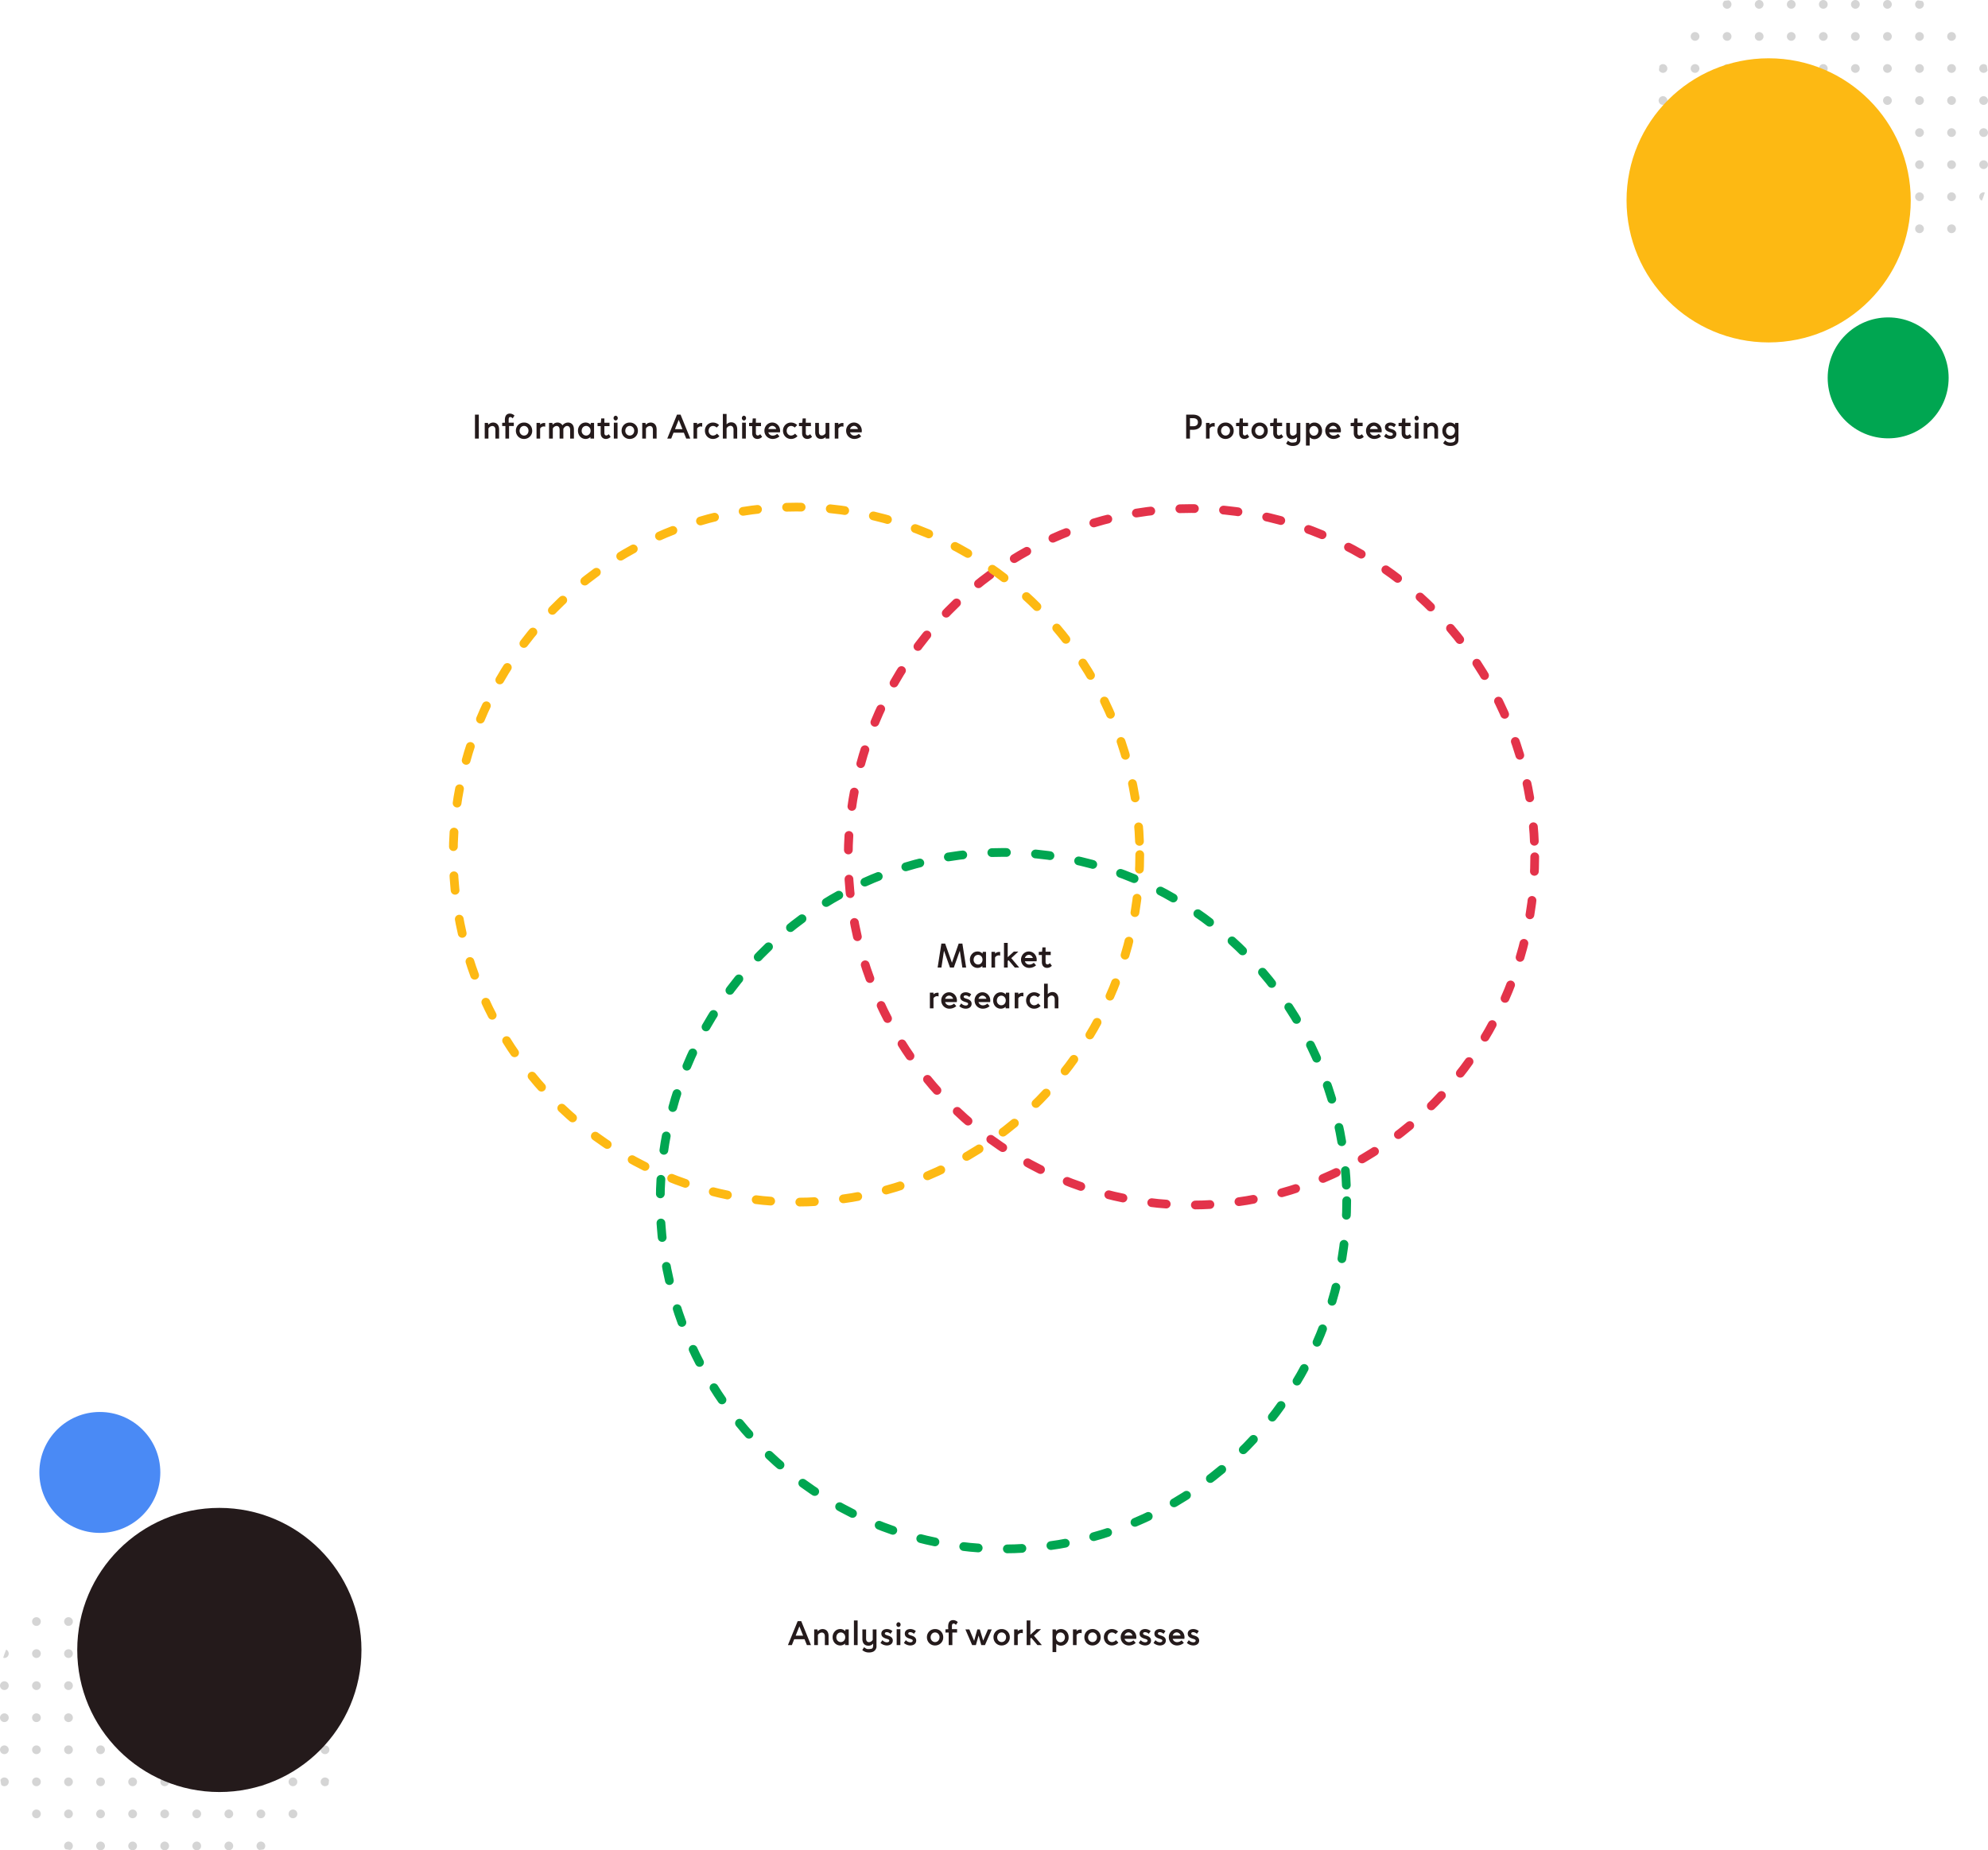 <svg xmlns="http://www.w3.org/2000/svg" xmlns:xlink="http://www.w3.org/1999/xlink" width="1364" height="1269.827" viewBox="0 0 1364 1269.827">
  <defs>
    <clipPath id="clip-path">
      <rect id="Rectangle_11" data-name="Rectangle 11" width="226" height="170" rx="53" transform="translate(1170 5137)" fill="#fff"/>
    </clipPath>
    <clipPath id="clip-path-2">
      <rect id="Rectangle_11-2" data-name="Rectangle 11" width="226" height="170" rx="53" fill="#fff"/>
    </clipPath>
  </defs>
  <g id="Group_7362" data-name="Group 7362" transform="translate(-327.094 -7937)">
    <g id="Group_7359" data-name="Group 7359" transform="translate(33.094 -652.5)">
      <g id="Group_7247" data-name="Group 7247" transform="translate(7564 24780.5)">
        <g id="Ellipse_773" data-name="Ellipse 773" transform="translate(-6691 -15845)" fill="none" stroke="#e3334a" stroke-linecap="round" stroke-width="6" stroke-dasharray="10 20">
          <ellipse cx="238.5" cy="242" rx="238.5" ry="242" stroke="none"/>
          <ellipse cx="238.5" cy="242" rx="235.5" ry="239" fill="none"/>
        </g>
        <g id="Ellipse_778" data-name="Ellipse 778" transform="translate(-6820 -15609)" fill="none" stroke="#00a651" stroke-linecap="round" stroke-width="6" stroke-dasharray="10 20">
          <ellipse cx="238.5" cy="242" rx="238.5" ry="242" stroke="none"/>
          <ellipse cx="238.5" cy="242" rx="235.5" ry="239" fill="none"/>
        </g>
        <g id="Ellipse_779" data-name="Ellipse 779" transform="translate(-6962 -15846)" fill="none" stroke="#fdb913" stroke-linecap="round" stroke-width="6" stroke-dasharray="10 20">
          <ellipse cx="238.5" cy="241.5" rx="238.5" ry="241.5" stroke="none"/>
          <ellipse cx="238.5" cy="241.5" rx="235.5" ry="238.5" fill="none"/>
        </g>
      </g>
      <path id="Path_6800" data-name="Path 6800" d="M-21.708,0h2.592l-2.568-16.44h-2.544L-28.86-3.312-33.516-16.44h-2.592L-38.676,0h2.592l1.776-11.568L-30.2,0h2.64l4.1-11.52Zm10.776-8.688a2.821,2.821,0,0,1,1.56.432,3.282,3.282,0,0,1,1.488,2.88A3.413,3.413,0,0,1-8.292-3.7a2.918,2.918,0,0,1-2.64,1.608,2.855,2.855,0,0,1-1.536-.432A3.209,3.209,0,0,1-13.98-5.376a3.646,3.646,0,0,1,.408-1.7A2.918,2.918,0,0,1-10.932-8.688ZM-7.98,0h2.5V-10.776H-7.692l-.216,1.2a4.478,4.478,0,0,0-3.36-1.44,5.123,5.123,0,0,0-2.688.72,5.661,5.661,0,0,0-2.568,4.92,5.917,5.917,0,0,0,.7,2.856A5.039,5.039,0,0,0-11.268.24,4.586,4.586,0,0,0-7.98-1.1ZM3.276-8.352a2.588,2.588,0,0,1,.936.216l.024-2.472a.64.64,0,0,0-.312-.12H3.852L3.66-10.7A3.98,3.98,0,0,0,.732-9.576v-1.2H-1.74V0H.732V-6.912A3,3,0,0,1,3.276-8.352ZM14.268,0h3.024L11.844-6.456l4.872-4.488-3.072-.024L9.4-7.1V-16.92H6.852V0H9.4V-4.536l.624-.5Zm6.96-6.552a2.883,2.883,0,0,1,2.688-2.184,2.915,2.915,0,0,1,2.736,2.184ZM29.2-4.3a8.139,8.139,0,0,0,.1-1.08,5.8,5.8,0,0,0-.72-2.856,5.251,5.251,0,0,0-4.656-2.784,5.069,5.069,0,0,0-2.712.744,5.651,5.651,0,0,0-2.664,4.9,5.6,5.6,0,0,0,.744,2.832A5.593,5.593,0,0,0,24.156.24a6.962,6.962,0,0,0,4.7-1.776L27.3-3.264A4.523,4.523,0,0,1,24.132-2.04,3.09,3.09,0,0,1,21.2-4.3Zm3.768-6.576-2.256.12v2.184h2.136v4.776c0,2.5,1.392,4.032,3.624,4.032a4.4,4.4,0,0,0,3.216-1.464l-1.32-1.824a2.525,2.525,0,0,1-1.656.912c-.792,0-1.32-.6-1.32-1.68V-8.568h3.528v-2.3H35.388v-2.976h-2.16Zm-71.94,30.52a2.588,2.588,0,0,1,.936.216l.024-2.472a.64.64,0,0,0-.312-.12H-38.4l-.192.024a3.98,3.98,0,0,0-2.928,1.128v-1.2h-2.472V28h2.472V21.088A3,3,0,0,1-38.976,19.648Zm5.472,1.8a2.883,2.883,0,0,1,2.688-2.184,2.915,2.915,0,0,1,2.736,2.184Zm7.968,2.256a8.139,8.139,0,0,0,.1-1.08,5.8,5.8,0,0,0-.72-2.856,5.251,5.251,0,0,0-4.656-2.784,5.069,5.069,0,0,0-2.712.744,5.651,5.651,0,0,0-2.664,4.9,5.6,5.6,0,0,0,.744,2.832,5.593,5.593,0,0,0,4.872,2.784,6.962,6.962,0,0,0,4.7-1.776l-1.56-1.728A4.523,4.523,0,0,1-30.6,25.96,3.09,3.09,0,0,1-33.528,23.7Zm1.728,2.784A6.556,6.556,0,0,0-19.44,28.24c2.424,0,4.08-1.32,4.08-3.36,0-1.7-1.08-2.76-3.264-3.408a6.64,6.64,0,0,1-1.776-.7.806.806,0,0,1-.408-.7c0-.576.48-.96,1.368-.96a3.84,3.84,0,0,1,2.5,1.128l1.32-1.848a5.815,5.815,0,0,0-3.792-1.416c-2.208,0-3.792,1.224-3.792,3.12,0,1.8,1.032,2.784,3.5,3.528a7.2,7.2,0,0,1,1.608.624.841.841,0,0,1,.336.672c0,.672-.624,1.152-1.68,1.152a4.227,4.227,0,0,1-3.024-1.464Zm13.176-5.04a2.883,2.883,0,0,1,2.688-2.184,2.915,2.915,0,0,1,2.736,2.184ZM-2.664,23.7a8.139,8.139,0,0,0,.1-1.08,5.8,5.8,0,0,0-.72-2.856,5.251,5.251,0,0,0-4.656-2.784,5.069,5.069,0,0,0-2.712.744,5.651,5.651,0,0,0-2.664,4.9,5.6,5.6,0,0,0,.744,2.832A5.593,5.593,0,0,0-7.7,28.24,6.962,6.962,0,0,0-3,26.464l-1.56-1.728A4.523,4.523,0,0,1-7.728,25.96,3.09,3.09,0,0,1-10.656,23.7Zm7.68-4.392a2.821,2.821,0,0,1,1.56.432,3.282,3.282,0,0,1,1.488,2.88,3.413,3.413,0,0,1-.408,1.68,2.918,2.918,0,0,1-2.64,1.608A2.855,2.855,0,0,1,3.48,25.48a3.209,3.209,0,0,1-1.512-2.856,3.646,3.646,0,0,1,.408-1.7A2.918,2.918,0,0,1,5.016,19.312ZM7.968,28h2.5V17.224H8.256l-.216,1.2a4.478,4.478,0,0,0-3.36-1.44,5.123,5.123,0,0,0-2.688.72,5.661,5.661,0,0,0-2.568,4.92,5.917,5.917,0,0,0,.7,2.856,5.039,5.039,0,0,0,4.56,2.76A4.586,4.586,0,0,0,7.968,26.9Zm11.256-8.352a2.588,2.588,0,0,1,.936.216l.024-2.472a.64.64,0,0,0-.312-.12H19.8l-.192.024a3.98,3.98,0,0,0-2.928,1.128v-1.2H14.208V28H16.68V21.088A3,3,0,0,1,19.224,19.648Zm3.552,5.832A5.356,5.356,0,0,0,27.6,28.24,5.894,5.894,0,0,0,31.968,26.3l-1.656-1.7a3.788,3.788,0,0,1-2.712,1.32,2.855,2.855,0,0,1-1.536-.432,3.241,3.241,0,0,1-1.488-2.856,3.646,3.646,0,0,1,.408-1.7A2.883,2.883,0,0,1,27.6,19.312a3.66,3.66,0,0,1,2.5,1.128l1.656-1.728A6.042,6.042,0,0,0,27.6,16.984a5.461,5.461,0,0,0-2.832.72,5.516,5.516,0,0,0-2.736,4.92A5.7,5.7,0,0,0,22.776,25.48ZM41.664,28h2.52V21.64c0-2.976-1.56-4.824-4.152-4.824a4.285,4.285,0,0,0-3.144,1.44V11.08H34.344V28h2.544V20.992A3.205,3.205,0,0,1,39.5,19.216c1.344,0,2.16.96,2.16,2.664Z" transform="translate(976 9253.5)" fill="#241a1b"/>
      <path id="Path_6801" data-name="Path 6801" d="M-133.524-12.888l2.568,6.408h-5.136ZM-128.364,0h2.784l-6.672-16.44H-134.7L-141.4,0h2.712l1.608-4.056H-130Zm12.312,0h2.544V-6.288c0-2.952-1.56-4.728-4.176-4.728a4.466,4.466,0,0,0-3.24,1.536l-.24-1.3h-2.208V0h2.544V-6.912a3.229,3.229,0,0,1,2.64-1.728c1.344,0,2.136.96,2.136,2.616Zm10.92-8.688a2.821,2.821,0,0,1,1.56.432,3.282,3.282,0,0,1,1.488,2.88,3.413,3.413,0,0,1-.408,1.68,2.918,2.918,0,0,1-2.64,1.608,2.855,2.855,0,0,1-1.536-.432,3.209,3.209,0,0,1-1.512-2.856,3.646,3.646,0,0,1,.408-1.7A2.918,2.918,0,0,1-105.132-8.688ZM-102.18,0h2.5V-10.776h-2.208l-.216,1.2a4.478,4.478,0,0,0-3.36-1.44,5.123,5.123,0,0,0-2.688.72,5.661,5.661,0,0,0-2.568,4.92,5.917,5.917,0,0,0,.7,2.856,5.039,5.039,0,0,0,4.56,2.76A4.586,4.586,0,0,0-102.18-1.1Zm6.072,0h2.544V-16.92h-2.544Zm10.536,5.04a6.261,6.261,0,0,0,2.928-.672,4.267,4.267,0,0,0,2.016-3V-10.776H-83.2v7.1a3.068,3.068,0,0,1-2.52,1.656c-1.32,0-2.04-.864-2.04-2.472v-6.288H-90.3v6.552c0,2.88,1.488,4.608,4.056,4.608a3.83,3.83,0,0,0,3.312-1.44c.024.216.024.528.024.912-.024,1.848-.408,2.472-1.176,2.64a11.2,11.2,0,0,1-2.088.24c-.984.048-1.608-.24-2.952-1.3l-1.248,1.968A6.627,6.627,0,0,0-85.572,5.04Zm7.68-6.552A6.556,6.556,0,0,0-73.524.24c2.424,0,4.08-1.32,4.08-3.36,0-1.7-1.08-2.76-3.264-3.408a6.64,6.64,0,0,1-1.776-.7.806.806,0,0,1-.408-.7c0-.576.48-.96,1.368-.96a3.84,3.84,0,0,1,2.5,1.128l1.32-1.848A5.815,5.815,0,0,0-73.5-11.016c-2.208,0-3.792,1.224-3.792,3.12,0,1.8,1.032,2.784,3.5,3.528a7.2,7.2,0,0,1,1.608.624.841.841,0,0,1,.336.672c0,.672-.624,1.152-1.68,1.152a4.227,4.227,0,0,1-3.024-1.464ZM-66.78,0h2.544V-10.92H-66.78Zm-.168-14.064a1.554,1.554,0,0,0,1.416,1.632,1.556,1.556,0,0,0,1.44-1.632,1.556,1.556,0,0,0-1.44-1.632A1.554,1.554,0,0,0-66.948-14.064Zm5.136,12.552A6.556,6.556,0,0,0-57.444.24c2.424,0,4.08-1.32,4.08-3.36,0-1.7-1.08-2.76-3.264-3.408a6.64,6.64,0,0,1-1.776-.7.806.806,0,0,1-.408-.7c0-.576.48-.96,1.368-.96a3.84,3.84,0,0,1,2.5,1.128l1.32-1.848a5.815,5.815,0,0,0-3.792-1.416c-2.208,0-3.792,1.224-3.792,3.12,0,1.8,1.032,2.784,3.5,3.528a7.2,7.2,0,0,1,1.608.624.841.841,0,0,1,.336.672c0,.672-.624,1.152-1.68,1.152a4.227,4.227,0,0,1-3.024-1.464Zm21.384-7.176a2.821,2.821,0,0,1,1.56.432,3.254,3.254,0,0,1,1.488,2.88,3.549,3.549,0,0,1-.408,1.68,2.918,2.918,0,0,1-2.64,1.608,2.855,2.855,0,0,1-1.536-.432,3.209,3.209,0,0,1-1.512-2.856,3.331,3.331,0,0,1,.432-1.7A2.883,2.883,0,0,1-40.428-8.688Zm0,8.928A5.7,5.7,0,0,0-37.572-.5a5.439,5.439,0,0,0,2.736-4.872,5.856,5.856,0,0,0-.72-2.9,5.439,5.439,0,0,0-4.872-2.736,5.674,5.674,0,0,0-2.856.72,5.516,5.516,0,0,0-2.736,4.92,5.7,5.7,0,0,0,.744,2.856A5.421,5.421,0,0,0-40.428.24Zm8.976-12.912a15.572,15.572,0,0,0,.1,1.728l-1.944.12V-8.64h2.208V0h2.52V-8.64h3.24v-2.3H-28.86V-12.96c0-1.32.336-1.824,1.2-1.824.48,0,.72.144,1.56.888l1.248-1.9a4.681,4.681,0,0,0-3.1-1.368C-30.276-17.16-31.452-15.672-31.452-12.672ZM-6.2,0l4.656-10.776H-4.14L-7.428-3.1l-2.328-7.68h-1.68L-13.62-2.952l-3.312-7.824H-19.62L-14.988,0h2.544l1.872-6.528L-8.724,0ZM5.244-8.688a2.821,2.821,0,0,1,1.56.432,3.254,3.254,0,0,1,1.488,2.88A3.549,3.549,0,0,1,7.884-3.7a2.918,2.918,0,0,1-2.64,1.608A2.855,2.855,0,0,1,3.708-2.52,3.209,3.209,0,0,1,2.2-5.376a3.331,3.331,0,0,1,.432-1.7A2.883,2.883,0,0,1,5.244-8.688Zm0,8.928A5.7,5.7,0,0,0,8.1-.5a5.439,5.439,0,0,0,2.736-4.872,5.856,5.856,0,0,0-.72-2.9,5.439,5.439,0,0,0-4.872-2.736,5.674,5.674,0,0,0-2.856.72A5.516,5.516,0,0,0-.348-5.376,5.7,5.7,0,0,0,.4-2.52,5.421,5.421,0,0,0,5.244.24ZM18.828-8.352a2.588,2.588,0,0,1,.936.216l.024-2.472a.64.64,0,0,0-.312-.12H19.4l-.192.024a3.98,3.98,0,0,0-2.928,1.128v-1.2H13.812V0h2.472V-6.912A3,3,0,0,1,18.828-8.352ZM29.82,0h3.024L27.4-6.456l4.872-4.488L29.2-10.968,24.948-7.1V-16.92H22.4V0h2.544V-4.536l.624-.5ZM45.612-8.664a3,3,0,0,1,1.56.432,3.324,3.324,0,0,1,1.488,2.9,3.646,3.646,0,0,1-.408,1.7,2.964,2.964,0,0,1-2.64,1.656A2.821,2.821,0,0,1,44.076-2.4a3.385,3.385,0,0,1-1.512-2.928,3.8,3.8,0,0,1,.408-1.7A2.914,2.914,0,0,1,45.612-8.664ZM45.948.384a5.13,5.13,0,0,0,2.688-.768A5.644,5.644,0,0,0,51.2-5.328a5.965,5.965,0,0,0-.672-2.9,5.071,5.071,0,0,0-4.584-2.784,4.478,4.478,0,0,0-3.36,1.44l-.216-1.2H40.164V4.8h2.544V-.936A4.4,4.4,0,0,0,45.948.384ZM59.2-8.352a2.588,2.588,0,0,1,.936.216l.024-2.472a.64.64,0,0,0-.312-.12h-.072l-.192.024a3.98,3.98,0,0,0-2.928,1.128v-1.2H54.18V0h2.472V-6.912A3,3,0,0,1,59.2-8.352Zm8.4-.336a2.821,2.821,0,0,1,1.56.432,3.254,3.254,0,0,1,1.488,2.88,3.549,3.549,0,0,1-.408,1.68A2.918,2.918,0,0,1,67.6-2.088,2.855,2.855,0,0,1,66.06-2.52a3.209,3.209,0,0,1-1.512-2.856,3.331,3.331,0,0,1,.432-1.7A2.883,2.883,0,0,1,67.6-8.688ZM67.6.24A5.7,5.7,0,0,0,70.452-.5a5.439,5.439,0,0,0,2.736-4.872,5.856,5.856,0,0,0-.72-2.9A5.439,5.439,0,0,0,67.6-11.016a5.674,5.674,0,0,0-2.856.72A5.516,5.516,0,0,0,62-5.376a5.7,5.7,0,0,0,.744,2.856A5.421,5.421,0,0,0,67.6.24ZM76.14-2.52A5.356,5.356,0,0,0,80.964.24,5.894,5.894,0,0,0,85.332-1.7l-1.656-1.7a3.788,3.788,0,0,1-2.712,1.32,2.855,2.855,0,0,1-1.536-.432A3.241,3.241,0,0,1,77.94-5.376a3.646,3.646,0,0,1,.408-1.7,2.883,2.883,0,0,1,2.616-1.608,3.66,3.66,0,0,1,2.5,1.128l1.656-1.728a6.042,6.042,0,0,0-4.152-1.728,5.461,5.461,0,0,0-2.832.72A5.516,5.516,0,0,0,75.4-5.376,5.7,5.7,0,0,0,76.14-2.52ZM89.6-6.552a2.883,2.883,0,0,1,2.688-2.184,2.915,2.915,0,0,1,2.736,2.184ZM97.572-4.3a8.14,8.14,0,0,0,.1-1.08,5.8,5.8,0,0,0-.72-2.856,5.251,5.251,0,0,0-4.656-2.784,5.068,5.068,0,0,0-2.712.744,5.651,5.651,0,0,0-2.664,4.9,5.6,5.6,0,0,0,.744,2.832A5.593,5.593,0,0,0,92.532.24a6.962,6.962,0,0,0,4.7-1.776l-1.56-1.728A4.523,4.523,0,0,1,92.508-2.04,3.09,3.09,0,0,1,89.58-4.3ZM99.3-1.512A6.556,6.556,0,0,0,103.668.24c2.424,0,4.08-1.32,4.08-3.36,0-1.7-1.08-2.76-3.264-3.408a6.64,6.64,0,0,1-1.776-.7.806.806,0,0,1-.408-.7c0-.576.48-.96,1.368-.96a3.84,3.84,0,0,1,2.5,1.128l1.32-1.848a5.815,5.815,0,0,0-3.792-1.416c-2.208,0-3.792,1.224-3.792,3.12,0,1.8,1.032,2.784,3.5,3.528a7.2,7.2,0,0,1,1.608.624.841.841,0,0,1,.336.672c0,.672-.624,1.152-1.68,1.152a4.227,4.227,0,0,1-3.024-1.464Zm10.152,0A6.556,6.556,0,0,0,113.82.24c2.424,0,4.08-1.32,4.08-3.36,0-1.7-1.08-2.76-3.264-3.408a6.64,6.64,0,0,1-1.776-.7.806.806,0,0,1-.408-.7c0-.576.48-.96,1.368-.96a3.84,3.84,0,0,1,2.5,1.128l1.32-1.848a5.815,5.815,0,0,0-3.792-1.416c-2.208,0-3.792,1.224-3.792,3.12,0,1.8,1.032,2.784,3.5,3.528a7.2,7.2,0,0,1,1.608.624.841.841,0,0,1,.336.672c0,.672-.624,1.152-1.68,1.152A4.227,4.227,0,0,1,110.8-3.384Zm13.176-5.04a2.883,2.883,0,0,1,2.688-2.184,2.915,2.915,0,0,1,2.736,2.184ZM130.6-4.3a8.141,8.141,0,0,0,.1-1.08,5.8,5.8,0,0,0-.72-2.856,5.251,5.251,0,0,0-4.656-2.784,5.068,5.068,0,0,0-2.712.744,5.651,5.651,0,0,0-2.664,4.9,5.6,5.6,0,0,0,.744,2.832A5.593,5.593,0,0,0,125.556.24a6.962,6.962,0,0,0,4.7-1.776L128.7-3.264a4.523,4.523,0,0,1-3.168,1.224A3.09,3.09,0,0,1,122.6-4.3Zm1.728,2.784A6.556,6.556,0,0,0,136.692.24c2.424,0,4.08-1.32,4.08-3.36,0-1.7-1.08-2.76-3.264-3.408a6.64,6.64,0,0,1-1.776-.7.806.806,0,0,1-.408-.7c0-.576.48-.96,1.368-.96a3.84,3.84,0,0,1,2.5,1.128l1.32-1.848a5.815,5.815,0,0,0-3.792-1.416c-2.208,0-3.792,1.224-3.792,3.12,0,1.8,1.032,2.784,3.5,3.528a7.2,7.2,0,0,1,1.608.624.841.841,0,0,1,.336.672c0,.672-.624,1.152-1.68,1.152a4.227,4.227,0,0,1-3.024-1.464Z" transform="translate(976 9718.5)" fill="#241a1b"/>
      <path id="Path_6798" data-name="Path 6798" d="M-88.38-14.016c2.112,0,3.288,1.032,3.288,2.784s-1.1,2.76-3.288,2.76h-2.184v-5.544Zm-.072,7.968c3.672,0,6.024-1.992,6.024-5.184,0-3.264-2.28-5.208-6.024-5.208h-4.7V0h2.592V-6.048Zm13.92-2.3a2.588,2.588,0,0,1,.936.216l.024-2.472a.64.64,0,0,0-.312-.12h-.072l-.192.024a3.98,3.98,0,0,0-2.928,1.128v-1.2h-2.472V0h2.472V-6.912A3,3,0,0,1-74.532-8.352Zm8.4-.336a2.821,2.821,0,0,1,1.56.432,3.254,3.254,0,0,1,1.488,2.88,3.549,3.549,0,0,1-.408,1.68,2.918,2.918,0,0,1-2.64,1.608,2.855,2.855,0,0,1-1.536-.432A3.209,3.209,0,0,1-69.18-5.376a3.331,3.331,0,0,1,.432-1.7A2.883,2.883,0,0,1-66.132-8.688Zm0,8.928A5.7,5.7,0,0,0-63.276-.5,5.439,5.439,0,0,0-60.54-5.376a5.856,5.856,0,0,0-.72-2.9,5.439,5.439,0,0,0-4.872-2.736,5.674,5.674,0,0,0-2.856.72,5.516,5.516,0,0,0-2.736,4.92A5.7,5.7,0,0,0-70.98-2.52,5.421,5.421,0,0,0-66.132.24Zm9.48-11.112-2.256.12v2.184h2.136v4.776c0,2.5,1.392,4.032,3.624,4.032a4.4,4.4,0,0,0,3.216-1.464l-1.32-1.824a2.525,2.525,0,0,1-1.656.912c-.792,0-1.32-.6-1.32-1.68V-8.568H-50.7v-2.3h-3.528v-2.976h-2.16Zm13.9,2.184a2.821,2.821,0,0,1,1.56.432,3.254,3.254,0,0,1,1.488,2.88,3.549,3.549,0,0,1-.408,1.68,2.918,2.918,0,0,1-2.64,1.608,2.855,2.855,0,0,1-1.536-.432A3.209,3.209,0,0,1-45.8-5.376a3.331,3.331,0,0,1,.432-1.7A2.883,2.883,0,0,1-42.756-8.688Zm0,8.928A5.7,5.7,0,0,0-39.9-.5a5.439,5.439,0,0,0,2.736-4.872,5.856,5.856,0,0,0-.72-2.9,5.439,5.439,0,0,0-4.872-2.736,5.674,5.674,0,0,0-2.856.72,5.516,5.516,0,0,0-2.736,4.92A5.7,5.7,0,0,0-47.6-2.52,5.421,5.421,0,0,0-42.756.24Zm9.48-11.112-2.256.12v2.184H-33.4v4.776C-33.4-1.3-32,.24-29.772.24a4.4,4.4,0,0,0,3.216-1.464l-1.32-1.824a2.525,2.525,0,0,1-1.656.912c-.792,0-1.32-.6-1.32-1.68V-8.568h3.528v-2.3h-3.528v-2.976h-2.16ZM-19.764,5.04a6.261,6.261,0,0,0,2.928-.672,4.267,4.267,0,0,0,2.016-3V-10.776h-2.568v7.1a3.068,3.068,0,0,1-2.52,1.656c-1.32,0-2.04-.864-2.04-2.472v-6.288h-2.544v6.552c0,2.88,1.488,4.608,4.056,4.608a3.83,3.83,0,0,0,3.312-1.44c.024.216.024.528.024.912-.024,1.848-.408,2.472-1.176,2.64a11.2,11.2,0,0,1-2.088.24c-.984.048-1.608-.24-2.952-1.3l-1.248,1.968A6.627,6.627,0,0,0-19.764,5.04Zm14.256-13.7a3,3,0,0,1,1.56.432,3.324,3.324,0,0,1,1.488,2.9,3.646,3.646,0,0,1-.408,1.7,2.964,2.964,0,0,1-2.64,1.656A2.821,2.821,0,0,1-7.044-2.4,3.385,3.385,0,0,1-8.556-5.328a3.8,3.8,0,0,1,.408-1.7A2.914,2.914,0,0,1-5.508-8.664ZM-5.172.384A5.13,5.13,0,0,0-2.484-.384,5.644,5.644,0,0,0,.084-5.328a5.965,5.965,0,0,0-.672-2.9,5.071,5.071,0,0,0-4.584-2.784,4.478,4.478,0,0,0-3.36,1.44l-.216-1.2h-2.208V4.8h2.544V-.936A4.4,4.4,0,0,0-5.172.384ZM4.956-6.552A2.883,2.883,0,0,1,7.644-8.736,2.915,2.915,0,0,1,10.38-6.552ZM12.924-4.3a8.139,8.139,0,0,0,.1-1.08,5.8,5.8,0,0,0-.72-2.856,5.251,5.251,0,0,0-4.656-2.784,5.069,5.069,0,0,0-2.712.744,5.651,5.651,0,0,0-2.664,4.9,5.6,5.6,0,0,0,.744,2.832A5.593,5.593,0,0,0,7.884.24a6.962,6.962,0,0,0,4.7-1.776l-1.56-1.728A4.523,4.523,0,0,1,7.86-2.04,3.09,3.09,0,0,1,4.932-4.3Zm9.048-6.576-2.256.12v2.184h2.136v4.776c0,2.5,1.392,4.032,3.624,4.032a4.4,4.4,0,0,0,3.216-1.464l-1.32-1.824a2.525,2.525,0,0,1-1.656.912c-.792,0-1.32-.6-1.32-1.68V-8.568h3.528v-2.3H24.4v-2.976h-2.16ZM32.94-6.552a2.883,2.883,0,0,1,2.688-2.184,2.915,2.915,0,0,1,2.736,2.184ZM40.908-4.3a8.14,8.14,0,0,0,.1-1.08,5.8,5.8,0,0,0-.72-2.856,5.251,5.251,0,0,0-4.656-2.784,5.069,5.069,0,0,0-2.712.744,5.651,5.651,0,0,0-2.664,4.9A5.6,5.6,0,0,0,31-2.544,5.593,5.593,0,0,0,35.868.24a6.962,6.962,0,0,0,4.7-1.776l-1.56-1.728A4.523,4.523,0,0,1,35.844-2.04,3.09,3.09,0,0,1,32.916-4.3Zm1.728,2.784A6.556,6.556,0,0,0,47,.24c2.424,0,4.08-1.32,4.08-3.36,0-1.7-1.08-2.76-3.264-3.408a6.64,6.64,0,0,1-1.776-.7.806.806,0,0,1-.408-.7c0-.576.48-.96,1.368-.96a3.84,3.84,0,0,1,2.5,1.128L50.82-9.6a5.815,5.815,0,0,0-3.792-1.416c-2.208,0-3.792,1.224-3.792,3.12,0,1.8,1.032,2.784,3.5,3.528a7.2,7.2,0,0,1,1.608.624.841.841,0,0,1,.336.672c0,.672-.624,1.152-1.68,1.152A4.227,4.227,0,0,1,43.98-3.384Zm12.192-9.36-2.256.12v2.184h2.136v4.776C54.708-1.3,56.1.24,58.332.24a4.4,4.4,0,0,0,3.216-1.464l-1.32-1.824a2.525,2.525,0,0,1-1.656.912c-.792,0-1.32-.6-1.32-1.68V-8.568H60.78v-2.3H57.252v-2.976h-2.16ZM63.732,0h2.544V-10.92H63.732Zm-.168-14.064a1.554,1.554,0,0,0,1.416,1.632,1.556,1.556,0,0,0,1.44-1.632A1.556,1.556,0,0,0,64.98-15.7,1.554,1.554,0,0,0,63.564-14.064ZM77.148,0h2.544V-6.288c0-2.952-1.56-4.728-4.176-4.728a4.466,4.466,0,0,0-3.24,1.536l-.24-1.3H69.828V0h2.544V-6.912a3.229,3.229,0,0,1,2.64-1.728c1.344,0,2.136.96,2.136,2.616ZM88.212-8.664a3,3,0,0,1,1.56.432A3.366,3.366,0,0,1,91.26-5.3a3.508,3.508,0,0,1-.408,1.7,2.941,2.941,0,0,1-2.64,1.632A2.821,2.821,0,0,1,86.676-2.4a3.29,3.29,0,0,1-1.512-2.9,3.674,3.674,0,0,1,.408-1.728A2.941,2.941,0,0,1,88.212-8.664Zm.048,13.7a6.958,6.958,0,0,0,3.192-.672c1.872-.96,2.208-1.944,2.208-4.224v-10.92H91.452l-.216,1.2a4.478,4.478,0,0,0-3.36-1.44,4.872,4.872,0,0,0-2.688.744A5.715,5.715,0,0,0,82.62-5.3a5.945,5.945,0,0,0,.7,2.88A5.083,5.083,0,0,0,87.876.384a4.605,4.605,0,0,0,3.648-1.776V.144c0,1.752-1.032,2.568-3.336,2.568a5.535,5.535,0,0,1-1.824-.264A6.694,6.694,0,0,1,84.516,1.2L83.172,3.144a7.487,7.487,0,0,0,2.376,1.512A8.208,8.208,0,0,0,88.26,5.04Z" transform="translate(1201 8890.5)" fill="#241a1b"/>
      <path id="Path_6799" data-name="Path 6799" d="M-132.12,0h2.64V-16.44h-2.64ZM-118.1,0h2.544V-6.288c0-2.952-1.56-4.728-4.176-4.728a4.466,4.466,0,0,0-3.24,1.536l-.24-1.3h-2.208V0h2.544V-6.912a3.229,3.229,0,0,1,2.64-1.728c1.344,0,2.136.96,2.136,2.616Zm6.5-12.672a15.572,15.572,0,0,0,.1,1.728l-1.944.12V-8.64h2.208V0h2.52V-8.64h3.24v-2.3h-3.528V-12.96c0-1.32.336-1.824,1.2-1.824.48,0,.72.144,1.56.888l1.248-1.9a4.681,4.681,0,0,0-3.1-1.368C-110.424-17.16-111.6-15.672-111.6-12.672Zm13.152,3.984a2.821,2.821,0,0,1,1.56.432A3.254,3.254,0,0,1-95.4-5.376a3.549,3.549,0,0,1-.408,1.68,2.918,2.918,0,0,1-2.64,1.608,2.855,2.855,0,0,1-1.536-.432A3.209,3.209,0,0,1-101.5-5.376a3.331,3.331,0,0,1,.432-1.7A2.883,2.883,0,0,1-98.448-8.688Zm0,8.928A5.7,5.7,0,0,0-95.592-.5a5.439,5.439,0,0,0,2.736-4.872,5.856,5.856,0,0,0-.72-2.9,5.439,5.439,0,0,0-4.872-2.736,5.674,5.674,0,0,0-2.856.72,5.516,5.516,0,0,0-2.736,4.92A5.7,5.7,0,0,0-103.3-2.52,5.421,5.421,0,0,0-98.448.24Zm13.584-8.592a2.588,2.588,0,0,1,.936.216l.024-2.472a.64.64,0,0,0-.312-.12h-.072l-.192.024a3.98,3.98,0,0,0-2.928,1.128v-1.2H-89.88V0h2.472V-6.912A3,3,0,0,1-84.864-8.352ZM-66.816,0h2.592V-6.288c0-2.952-1.536-4.728-4.128-4.728a4.94,4.94,0,0,0-3.72,1.9,3.951,3.951,0,0,0-3.528-1.9A4.378,4.378,0,0,0-78.792-9.5l-.24-1.272h-2.256V0H-78.7V-6.912a3.106,3.106,0,0,1,2.568-1.752c1.32,0,2.088.912,2.088,2.64V0h2.568V-6.7c.744-1.32,1.584-1.968,2.568-1.968,1.32,0,2.088.912,2.088,2.64Zm10.968-8.688a2.821,2.821,0,0,1,1.56.432A3.282,3.282,0,0,1-52.8-5.376a3.413,3.413,0,0,1-.408,1.68,2.918,2.918,0,0,1-2.64,1.608,2.855,2.855,0,0,1-1.536-.432A3.209,3.209,0,0,1-58.9-5.376a3.646,3.646,0,0,1,.408-1.7A2.918,2.918,0,0,1-55.848-8.688ZM-52.9,0h2.5V-10.776h-2.208l-.216,1.2a4.478,4.478,0,0,0-3.36-1.44,5.123,5.123,0,0,0-2.688.72,5.661,5.661,0,0,0-2.568,4.92,5.918,5.918,0,0,0,.7,2.856A5.039,5.039,0,0,0-56.184.24,4.586,4.586,0,0,0-52.9-1.1Zm7.152-10.872-2.256.12v2.184h2.136v4.776c0,2.5,1.392,4.032,3.624,4.032a4.4,4.4,0,0,0,3.216-1.464l-1.32-1.824A2.525,2.525,0,0,1-42-2.136c-.792,0-1.32-.6-1.32-1.68V-8.568h3.528v-2.3H-43.32v-2.976h-2.16ZM-36.84,0H-34.3V-10.92H-36.84Zm-.168-14.064a1.554,1.554,0,0,0,1.416,1.632,1.556,1.556,0,0,0,1.44-1.632,1.556,1.556,0,0,0-1.44-1.632A1.554,1.554,0,0,0-37.008-14.064ZM-25.92-8.688a2.821,2.821,0,0,1,1.56.432,3.254,3.254,0,0,1,1.488,2.88A3.549,3.549,0,0,1-23.28-3.7a2.918,2.918,0,0,1-2.64,1.608,2.855,2.855,0,0,1-1.536-.432,3.209,3.209,0,0,1-1.512-2.856,3.331,3.331,0,0,1,.432-1.7A2.883,2.883,0,0,1-25.92-8.688Zm0,8.928A5.7,5.7,0,0,0-23.064-.5a5.439,5.439,0,0,0,2.736-4.872,5.856,5.856,0,0,0-.72-2.9,5.439,5.439,0,0,0-4.872-2.736,5.674,5.674,0,0,0-2.856.72,5.516,5.516,0,0,0-2.736,4.92,5.7,5.7,0,0,0,.744,2.856A5.421,5.421,0,0,0-25.92.24ZM-10.032,0h2.544V-6.288c0-2.952-1.56-4.728-4.176-4.728A4.466,4.466,0,0,0-14.9-9.48l-.24-1.3h-2.208V0h2.544V-6.912a3.229,3.229,0,0,1,2.64-1.728c1.344,0,2.136.96,2.136,2.616ZM7.68-12.888,10.248-6.48H5.112ZM12.84,0h2.784L8.952-16.44H6.5L-.192,0H2.52L4.128-4.056h7.08ZM22.848-8.352a2.588,2.588,0,0,1,.936.216l.024-2.472a.64.64,0,0,0-.312-.12h-.072l-.192.024A3.98,3.98,0,0,0,20.3-9.576v-1.2H17.832V0H20.3V-6.912A3,3,0,0,1,22.848-8.352ZM26.4-2.52A5.356,5.356,0,0,0,31.224.24,5.894,5.894,0,0,0,35.592-1.7l-1.656-1.7a3.788,3.788,0,0,1-2.712,1.32,2.855,2.855,0,0,1-1.536-.432A3.241,3.241,0,0,1,28.2-5.376a3.646,3.646,0,0,1,.408-1.7,2.883,2.883,0,0,1,2.616-1.608,3.66,3.66,0,0,1,2.5,1.128l1.656-1.728a6.042,6.042,0,0,0-4.152-1.728,5.461,5.461,0,0,0-2.832.72,5.516,5.516,0,0,0-2.736,4.92A5.7,5.7,0,0,0,26.4-2.52ZM45.288,0h2.52V-6.36c0-2.976-1.56-4.824-4.152-4.824a4.285,4.285,0,0,0-3.144,1.44V-16.92H37.968V0h2.544V-7.008a3.205,3.205,0,0,1,2.616-1.776c1.344,0,2.16.96,2.16,2.664Zm5.9,0h2.544V-10.92H51.192Zm-.168-14.064a1.554,1.554,0,0,0,1.416,1.632,1.556,1.556,0,0,0,1.44-1.632A1.556,1.556,0,0,0,52.44-15.7,1.554,1.554,0,0,0,51.024-14.064ZM58.2-10.872l-2.256.12v2.184H58.08v4.776C58.08-1.3,59.472.24,61.7.24A4.4,4.4,0,0,0,64.92-1.224L63.6-3.048a2.525,2.525,0,0,1-1.656.912c-.792,0-1.32-.6-1.32-1.68V-8.568h3.528v-2.3H60.624v-2.976h-2.16Zm10.968,4.32a2.883,2.883,0,0,1,2.688-2.184,2.915,2.915,0,0,1,2.736,2.184ZM77.136-4.3a8.14,8.14,0,0,0,.1-1.08,5.8,5.8,0,0,0-.72-2.856,5.251,5.251,0,0,0-4.656-2.784,5.068,5.068,0,0,0-2.712.744,5.651,5.651,0,0,0-2.664,4.9,5.6,5.6,0,0,0,.744,2.832A5.593,5.593,0,0,0,72.1.24a6.962,6.962,0,0,0,4.7-1.776L75.24-3.264A4.523,4.523,0,0,1,72.072-2.04,3.09,3.09,0,0,1,69.144-4.3ZM79.968-2.52A5.356,5.356,0,0,0,84.792.24,5.894,5.894,0,0,0,89.16-1.7L87.5-3.408a3.788,3.788,0,0,1-2.712,1.32,2.855,2.855,0,0,1-1.536-.432,3.241,3.241,0,0,1-1.488-2.856,3.646,3.646,0,0,1,.408-1.7,2.883,2.883,0,0,1,2.616-1.608,3.66,3.66,0,0,1,2.5,1.128l1.656-1.728a6.042,6.042,0,0,0-4.152-1.728,5.461,5.461,0,0,0-2.832.72,5.516,5.516,0,0,0-2.736,4.92A5.7,5.7,0,0,0,79.968-2.52Zm12.48-8.352-2.256.12v2.184h2.136v4.776C92.328-1.3,93.72.24,95.952.24a4.4,4.4,0,0,0,3.216-1.464l-1.32-1.824a2.525,2.525,0,0,1-1.656.912c-.792,0-1.32-.6-1.32-1.68V-8.568H98.4v-2.3H94.872v-2.976h-2.16ZM108.432,0H111V-10.776h-2.568v7.008a3.038,3.038,0,0,1-2.52,1.632c-1.32,0-2.04-.864-2.04-2.424v-6.216h-2.544V-4.32c0,2.856,1.488,4.56,4.056,4.56a4.374,4.374,0,0,0,3.072-1.32ZM119.76-8.352a2.588,2.588,0,0,1,.936.216l.024-2.472a.64.64,0,0,0-.312-.12h-.072l-.192.024a3.98,3.98,0,0,0-2.928,1.128v-1.2h-2.472V0h2.472V-6.912A3,3,0,0,1,119.76-8.352Zm5.472,1.8a2.883,2.883,0,0,1,2.688-2.184,2.915,2.915,0,0,1,2.736,2.184ZM133.2-4.3a8.141,8.141,0,0,0,.1-1.08,5.8,5.8,0,0,0-.72-2.856,5.251,5.251,0,0,0-4.656-2.784,5.068,5.068,0,0,0-2.712.744,5.651,5.651,0,0,0-2.664,4.9,5.6,5.6,0,0,0,.744,2.832A5.593,5.593,0,0,0,128.16.24a6.962,6.962,0,0,0,4.7-1.776L131.3-3.264a4.523,4.523,0,0,1-3.168,1.224A3.09,3.09,0,0,1,125.208-4.3Z" transform="translate(752 8890.5)" fill="#241a1b"/>
    </g>
    <g id="Group_7360" data-name="Group 7360" transform="translate(77.094 -536)">
      <g id="Group_7290" data-name="Group 7290" transform="translate(14.122 -198.5)">
        <circle id="Ellipse_775" data-name="Ellipse 775" cx="41.5" cy="41.5" r="41.5" transform="translate(1489.878 8889.327)" fill="#00a651"/>
      </g>
      <g id="Group_3" data-name="Group 3" transform="translate(218 3336)" clip-path="url(#clip-path)">
        <circle id="Ellipse_74" data-name="Ellipse 74" cx="3" cy="3" r="3" transform="translate(1170 5137)" fill="#d5d5d5"/>
        <circle id="Ellipse_75" data-name="Ellipse 75" cx="3" cy="3" r="3" transform="translate(1170 5159)" fill="#d5d5d5"/>
        <circle id="Ellipse_76" data-name="Ellipse 76" cx="3" cy="3" r="3" transform="translate(1170 5181)" fill="#d5d5d5"/>
        <circle id="Ellipse_77" data-name="Ellipse 77" cx="3" cy="3" r="3" transform="translate(1170 5203)" fill="#d5d5d5"/>
        <circle id="Ellipse_78" data-name="Ellipse 78" cx="3" cy="3" r="3" transform="translate(1170 5225)" fill="#d5d5d5"/>
        <circle id="Ellipse_79" data-name="Ellipse 79" cx="3" cy="3" r="3" transform="translate(1170 5247)" fill="#d5d5d5"/>
        <circle id="Ellipse_80" data-name="Ellipse 80" cx="3" cy="3" r="3" transform="translate(1170 5269)" fill="#d5d5d5"/>
        <circle id="Ellipse_81" data-name="Ellipse 81" cx="3" cy="3" r="3" transform="translate(1170 5291)" fill="#d5d5d5"/>
        <circle id="Ellipse_82" data-name="Ellipse 82" cx="3" cy="3" r="3" transform="translate(1192 5137)" fill="#d5d5d5"/>
        <circle id="Ellipse_83" data-name="Ellipse 83" cx="3" cy="3" r="3" transform="translate(1192 5159)" fill="#d5d5d5"/>
        <circle id="Ellipse_84" data-name="Ellipse 84" cx="3" cy="3" r="3" transform="translate(1192 5181)" fill="#d5d5d5"/>
        <circle id="Ellipse_85" data-name="Ellipse 85" cx="3" cy="3" r="3" transform="translate(1192 5203)" fill="#d5d5d5"/>
        <circle id="Ellipse_86" data-name="Ellipse 86" cx="3" cy="3" r="3" transform="translate(1192 5225)" fill="#d5d5d5"/>
        <circle id="Ellipse_87" data-name="Ellipse 87" cx="3" cy="3" r="3" transform="translate(1192 5247)" fill="#d5d5d5"/>
        <circle id="Ellipse_88" data-name="Ellipse 88" cx="3" cy="3" r="3" transform="translate(1192 5269)" fill="#d5d5d5"/>
        <circle id="Ellipse_89" data-name="Ellipse 89" cx="3" cy="3" r="3" transform="translate(1192 5291)" fill="#d5d5d5"/>
        <circle id="Ellipse_90" data-name="Ellipse 90" cx="3" cy="3" r="3" transform="translate(1214 5137)" fill="#d5d5d5"/>
        <circle id="Ellipse_91" data-name="Ellipse 91" cx="3" cy="3" r="3" transform="translate(1214 5159)" fill="#d5d5d5"/>
        <circle id="Ellipse_92" data-name="Ellipse 92" cx="3" cy="3" r="3" transform="translate(1214 5181)" fill="#d5d5d5"/>
        <circle id="Ellipse_93" data-name="Ellipse 93" cx="3" cy="3" r="3" transform="translate(1214 5203)" fill="#d5d5d5"/>
        <circle id="Ellipse_94" data-name="Ellipse 94" cx="3" cy="3" r="3" transform="translate(1214 5225)" fill="#d5d5d5"/>
        <circle id="Ellipse_95" data-name="Ellipse 95" cx="3" cy="3" r="3" transform="translate(1214 5247)" fill="#d5d5d5"/>
        <circle id="Ellipse_96" data-name="Ellipse 96" cx="3" cy="3" r="3" transform="translate(1214 5269)" fill="#d5d5d5"/>
        <circle id="Ellipse_97" data-name="Ellipse 97" cx="3" cy="3" r="3" transform="translate(1214 5291)" fill="#d5d5d5"/>
        <circle id="Ellipse_98" data-name="Ellipse 98" cx="3" cy="3" r="3" transform="translate(1236 5137)" fill="#d5d5d5"/>
        <circle id="Ellipse_99" data-name="Ellipse 99" cx="3" cy="3" r="3" transform="translate(1236 5159)" fill="#d5d5d5"/>
        <circle id="Ellipse_100" data-name="Ellipse 100" cx="3" cy="3" r="3" transform="translate(1236 5181)" fill="#d5d5d5"/>
        <circle id="Ellipse_101" data-name="Ellipse 101" cx="3" cy="3" r="3" transform="translate(1236 5203)" fill="#d5d5d5"/>
        <circle id="Ellipse_102" data-name="Ellipse 102" cx="3" cy="3" r="3" transform="translate(1236 5225)" fill="#d5d5d5"/>
        <circle id="Ellipse_103" data-name="Ellipse 103" cx="3" cy="3" r="3" transform="translate(1236 5247)" fill="#d5d5d5"/>
        <circle id="Ellipse_104" data-name="Ellipse 104" cx="3" cy="3" r="3" transform="translate(1236 5269)" fill="#d5d5d5"/>
        <circle id="Ellipse_105" data-name="Ellipse 105" cx="3" cy="3" r="3" transform="translate(1236 5291)" fill="#d5d5d5"/>
        <circle id="Ellipse_106" data-name="Ellipse 106" cx="3" cy="3" r="3" transform="translate(1258 5137)" fill="#d5d5d5"/>
        <circle id="Ellipse_107" data-name="Ellipse 107" cx="3" cy="3" r="3" transform="translate(1258 5159)" fill="#d5d5d5"/>
        <circle id="Ellipse_108" data-name="Ellipse 108" cx="3" cy="3" r="3" transform="translate(1258 5181)" fill="#d5d5d5"/>
        <circle id="Ellipse_109" data-name="Ellipse 109" cx="3" cy="3" r="3" transform="translate(1258 5203)" fill="#d5d5d5"/>
        <circle id="Ellipse_110" data-name="Ellipse 110" cx="3" cy="3" r="3" transform="translate(1258 5225)" fill="#d5d5d5"/>
        <circle id="Ellipse_111" data-name="Ellipse 111" cx="3" cy="3" r="3" transform="translate(1258 5247)" fill="#d5d5d5"/>
        <circle id="Ellipse_112" data-name="Ellipse 112" cx="3" cy="3" r="3" transform="translate(1258 5269)" fill="#d5d5d5"/>
        <circle id="Ellipse_113" data-name="Ellipse 113" cx="3" cy="3" r="3" transform="translate(1258 5291)" fill="#d5d5d5"/>
        <circle id="Ellipse_114" data-name="Ellipse 114" cx="3" cy="3" r="3" transform="translate(1280 5137)" fill="#d5d5d5"/>
        <circle id="Ellipse_115" data-name="Ellipse 115" cx="3" cy="3" r="3" transform="translate(1280 5159)" fill="#d5d5d5"/>
        <circle id="Ellipse_116" data-name="Ellipse 116" cx="3" cy="3" r="3" transform="translate(1280 5181)" fill="#d5d5d5"/>
        <circle id="Ellipse_117" data-name="Ellipse 117" cx="3" cy="3" r="3" transform="translate(1280 5203)" fill="#d5d5d5"/>
        <circle id="Ellipse_118" data-name="Ellipse 118" cx="3" cy="3" r="3" transform="translate(1280 5225)" fill="#d5d5d5"/>
        <circle id="Ellipse_119" data-name="Ellipse 119" cx="3" cy="3" r="3" transform="translate(1280 5247)" fill="#d5d5d5"/>
        <circle id="Ellipse_120" data-name="Ellipse 120" cx="3" cy="3" r="3" transform="translate(1280 5269)" fill="#d5d5d5"/>
        <circle id="Ellipse_121" data-name="Ellipse 121" cx="3" cy="3" r="3" transform="translate(1280 5291)" fill="#d5d5d5"/>
        <circle id="Ellipse_122" data-name="Ellipse 122" cx="3" cy="3" r="3" transform="translate(1302 5137)" fill="#d5d5d5"/>
        <circle id="Ellipse_123" data-name="Ellipse 123" cx="3" cy="3" r="3" transform="translate(1302 5159)" fill="#d5d5d5"/>
        <circle id="Ellipse_124" data-name="Ellipse 124" cx="3" cy="3" r="3" transform="translate(1302 5181)" fill="#d5d5d5"/>
        <circle id="Ellipse_125" data-name="Ellipse 125" cx="3" cy="3" r="3" transform="translate(1302 5203)" fill="#d5d5d5"/>
        <circle id="Ellipse_126" data-name="Ellipse 126" cx="3" cy="3" r="3" transform="translate(1302 5225)" fill="#d5d5d5"/>
        <circle id="Ellipse_127" data-name="Ellipse 127" cx="3" cy="3" r="3" transform="translate(1302 5247)" fill="#d5d5d5"/>
        <circle id="Ellipse_128" data-name="Ellipse 128" cx="3" cy="3" r="3" transform="translate(1302 5269)" fill="#d5d5d5"/>
        <circle id="Ellipse_129" data-name="Ellipse 129" cx="3" cy="3" r="3" transform="translate(1302 5291)" fill="#d5d5d5"/>
        <circle id="Ellipse_130" data-name="Ellipse 130" cx="3" cy="3" r="3" transform="translate(1324 5137)" fill="#d5d5d5"/>
        <circle id="Ellipse_131" data-name="Ellipse 131" cx="3" cy="3" r="3" transform="translate(1324 5159)" fill="#d5d5d5"/>
        <circle id="Ellipse_132" data-name="Ellipse 132" cx="3" cy="3" r="3" transform="translate(1324 5181)" fill="#d5d5d5"/>
        <circle id="Ellipse_133" data-name="Ellipse 133" cx="3" cy="3" r="3" transform="translate(1324 5203)" fill="#d5d5d5"/>
        <circle id="Ellipse_134" data-name="Ellipse 134" cx="3" cy="3" r="3" transform="translate(1324 5225)" fill="#d5d5d5"/>
        <circle id="Ellipse_135" data-name="Ellipse 135" cx="3" cy="3" r="3" transform="translate(1324 5247)" fill="#d5d5d5"/>
        <circle id="Ellipse_136" data-name="Ellipse 136" cx="3" cy="3" r="3" transform="translate(1324 5269)" fill="#d5d5d5"/>
        <circle id="Ellipse_137" data-name="Ellipse 137" cx="3" cy="3" r="3" transform="translate(1324 5291)" fill="#d5d5d5"/>
        <circle id="Ellipse_138" data-name="Ellipse 138" cx="3" cy="3" r="3" transform="translate(1346 5137)" fill="#d5d5d5"/>
        <circle id="Ellipse_139" data-name="Ellipse 139" cx="3" cy="3" r="3" transform="translate(1346 5159)" fill="#d5d5d5"/>
        <circle id="Ellipse_140" data-name="Ellipse 140" cx="3" cy="3" r="3" transform="translate(1346 5181)" fill="#d5d5d5"/>
        <circle id="Ellipse_141" data-name="Ellipse 141" cx="3" cy="3" r="3" transform="translate(1346 5203)" fill="#d5d5d5"/>
        <circle id="Ellipse_142" data-name="Ellipse 142" cx="3" cy="3" r="3" transform="translate(1346 5225)" fill="#d5d5d5"/>
        <circle id="Ellipse_143" data-name="Ellipse 143" cx="3" cy="3" r="3" transform="translate(1346 5247)" fill="#d5d5d5"/>
        <circle id="Ellipse_144" data-name="Ellipse 144" cx="3" cy="3" r="3" transform="translate(1346 5269)" fill="#d5d5d5"/>
        <circle id="Ellipse_145" data-name="Ellipse 145" cx="3" cy="3" r="3" transform="translate(1346 5291)" fill="#d5d5d5"/>
        <circle id="Ellipse_146" data-name="Ellipse 146" cx="3" cy="3" r="3" transform="translate(1368 5137)" fill="#d5d5d5"/>
        <circle id="Ellipse_147" data-name="Ellipse 147" cx="3" cy="3" r="3" transform="translate(1368 5159)" fill="#d5d5d5"/>
        <circle id="Ellipse_148" data-name="Ellipse 148" cx="3" cy="3" r="3" transform="translate(1368 5181)" fill="#d5d5d5"/>
        <circle id="Ellipse_149" data-name="Ellipse 149" cx="3" cy="3" r="3" transform="translate(1368 5203)" fill="#d5d5d5"/>
        <circle id="Ellipse_150" data-name="Ellipse 150" cx="3" cy="3" r="3" transform="translate(1368 5225)" fill="#d5d5d5"/>
        <circle id="Ellipse_151" data-name="Ellipse 151" cx="3" cy="3" r="3" transform="translate(1368 5247)" fill="#d5d5d5"/>
        <circle id="Ellipse_152" data-name="Ellipse 152" cx="3" cy="3" r="3" transform="translate(1368 5269)" fill="#d5d5d5"/>
        <circle id="Ellipse_153" data-name="Ellipse 153" cx="3" cy="3" r="3" transform="translate(1368 5291)" fill="#d5d5d5"/>
        <circle id="Ellipse_154" data-name="Ellipse 154" cx="3" cy="3" r="3" transform="translate(1390 5137)" fill="#d5d5d5"/>
        <circle id="Ellipse_155" data-name="Ellipse 155" cx="3" cy="3" r="3" transform="translate(1390 5159)" fill="#d5d5d5"/>
        <circle id="Ellipse_156" data-name="Ellipse 156" cx="3" cy="3" r="3" transform="translate(1390 5181)" fill="#d5d5d5"/>
        <circle id="Ellipse_157" data-name="Ellipse 157" cx="3" cy="3" r="3" transform="translate(1390 5203)" fill="#d5d5d5"/>
        <circle id="Ellipse_158" data-name="Ellipse 158" cx="3" cy="3" r="3" transform="translate(1390 5225)" fill="#d5d5d5"/>
        <circle id="Ellipse_159" data-name="Ellipse 159" cx="3" cy="3" r="3" transform="translate(1390 5247)" fill="#d5d5d5"/>
        <circle id="Ellipse_160" data-name="Ellipse 160" cx="3" cy="3" r="3" transform="translate(1390 5269)" fill="#d5d5d5"/>
        <circle id="Ellipse_161" data-name="Ellipse 161" cx="3" cy="3" r="3" transform="translate(1390 5291)" fill="#d5d5d5"/>
      </g>
      <circle id="Ellipse_162" data-name="Ellipse 162" cx="97.5" cy="97.5" r="97.5" transform="translate(1366 8513)" fill="#fdb913"/>
    </g>
    <g id="Group_7361" data-name="Group 7361" transform="translate(327.094 8906)">
      <g id="Group_7290-2" data-name="Group 7290" transform="translate(27)">
        <circle id="Ellipse_775-2" data-name="Ellipse 775" cx="41.5" cy="41.5" r="41.5" fill="#4a8af5"/>
      </g>
      <g id="Group_3-2" data-name="Group 3" transform="translate(0 130.827)" clip-path="url(#clip-path-2)">
        <circle id="Ellipse_74-2" data-name="Ellipse 74" cx="3" cy="3" r="3" transform="translate(220 164)" fill="#d5d5d5"/>
        <circle id="Ellipse_75-2" data-name="Ellipse 75" cx="3" cy="3" r="3" transform="translate(220 142)" fill="#d5d5d5"/>
        <circle id="Ellipse_76-2" data-name="Ellipse 76" cx="3" cy="3" r="3" transform="translate(220 120)" fill="#d5d5d5"/>
        <circle id="Ellipse_77-2" data-name="Ellipse 77" cx="3" cy="3" r="3" transform="translate(220 98)" fill="#d5d5d5"/>
        <circle id="Ellipse_78-2" data-name="Ellipse 78" cx="3" cy="3" r="3" transform="translate(220 76)" fill="#d5d5d5"/>
        <circle id="Ellipse_79-2" data-name="Ellipse 79" cx="3" cy="3" r="3" transform="translate(220 54)" fill="#d5d5d5"/>
        <circle id="Ellipse_80-2" data-name="Ellipse 80" cx="3" cy="3" r="3" transform="translate(220 32)" fill="#d5d5d5"/>
        <circle id="Ellipse_81-2" data-name="Ellipse 81" cx="3" cy="3" r="3" transform="translate(220 10)" fill="#d5d5d5"/>
        <circle id="Ellipse_82-2" data-name="Ellipse 82" cx="3" cy="3" r="3" transform="translate(198 164)" fill="#d5d5d5"/>
        <circle id="Ellipse_83-2" data-name="Ellipse 83" cx="3" cy="3" r="3" transform="translate(198 142)" fill="#d5d5d5"/>
        <circle id="Ellipse_84-2" data-name="Ellipse 84" cx="3" cy="3" r="3" transform="translate(198 120)" fill="#d5d5d5"/>
        <circle id="Ellipse_85-2" data-name="Ellipse 85" cx="3" cy="3" r="3" transform="translate(198 98)" fill="#d5d5d5"/>
        <circle id="Ellipse_86-2" data-name="Ellipse 86" cx="3" cy="3" r="3" transform="translate(198 76)" fill="#d5d5d5"/>
        <circle id="Ellipse_87-2" data-name="Ellipse 87" cx="3" cy="3" r="3" transform="translate(198 54)" fill="#d5d5d5"/>
        <circle id="Ellipse_88-2" data-name="Ellipse 88" cx="3" cy="3" r="3" transform="translate(198 32)" fill="#d5d5d5"/>
        <circle id="Ellipse_89-2" data-name="Ellipse 89" cx="3" cy="3" r="3" transform="translate(198 10)" fill="#d5d5d5"/>
        <circle id="Ellipse_90-2" data-name="Ellipse 90" cx="3" cy="3" r="3" transform="translate(176 164)" fill="#d5d5d5"/>
        <circle id="Ellipse_91-2" data-name="Ellipse 91" cx="3" cy="3" r="3" transform="translate(176 142)" fill="#d5d5d5"/>
        <circle id="Ellipse_92-2" data-name="Ellipse 92" cx="3" cy="3" r="3" transform="translate(176 120)" fill="#d5d5d5"/>
        <circle id="Ellipse_93-2" data-name="Ellipse 93" cx="3" cy="3" r="3" transform="translate(176 98)" fill="#d5d5d5"/>
        <circle id="Ellipse_94-2" data-name="Ellipse 94" cx="3" cy="3" r="3" transform="translate(176 76)" fill="#d5d5d5"/>
        <circle id="Ellipse_95-2" data-name="Ellipse 95" cx="3" cy="3" r="3" transform="translate(176 54)" fill="#d5d5d5"/>
        <circle id="Ellipse_96-2" data-name="Ellipse 96" cx="3" cy="3" r="3" transform="translate(176 32)" fill="#d5d5d5"/>
        <circle id="Ellipse_97-2" data-name="Ellipse 97" cx="3" cy="3" r="3" transform="translate(176 10)" fill="#d5d5d5"/>
        <circle id="Ellipse_98-2" data-name="Ellipse 98" cx="3" cy="3" r="3" transform="translate(154 164)" fill="#d5d5d5"/>
        <circle id="Ellipse_99-2" data-name="Ellipse 99" cx="3" cy="3" r="3" transform="translate(154 142)" fill="#d5d5d5"/>
        <circle id="Ellipse_100-2" data-name="Ellipse 100" cx="3" cy="3" r="3" transform="translate(154 120)" fill="#d5d5d5"/>
        <circle id="Ellipse_101-2" data-name="Ellipse 101" cx="3" cy="3" r="3" transform="translate(154 98)" fill="#d5d5d5"/>
        <circle id="Ellipse_102-2" data-name="Ellipse 102" cx="3" cy="3" r="3" transform="translate(154 76)" fill="#d5d5d5"/>
        <circle id="Ellipse_103-2" data-name="Ellipse 103" cx="3" cy="3" r="3" transform="translate(154 54)" fill="#d5d5d5"/>
        <circle id="Ellipse_104-2" data-name="Ellipse 104" cx="3" cy="3" r="3" transform="translate(154 32)" fill="#d5d5d5"/>
        <circle id="Ellipse_105-2" data-name="Ellipse 105" cx="3" cy="3" r="3" transform="translate(154 10)" fill="#d5d5d5"/>
        <circle id="Ellipse_106-2" data-name="Ellipse 106" cx="3" cy="3" r="3" transform="translate(132 164)" fill="#d5d5d5"/>
        <circle id="Ellipse_107-2" data-name="Ellipse 107" cx="3" cy="3" r="3" transform="translate(132 142)" fill="#d5d5d5"/>
        <circle id="Ellipse_108-2" data-name="Ellipse 108" cx="3" cy="3" r="3" transform="translate(132 120)" fill="#d5d5d5"/>
        <circle id="Ellipse_109-2" data-name="Ellipse 109" cx="3" cy="3" r="3" transform="translate(132 98)" fill="#d5d5d5"/>
        <circle id="Ellipse_110-2" data-name="Ellipse 110" cx="3" cy="3" r="3" transform="translate(132 76)" fill="#d5d5d5"/>
        <circle id="Ellipse_111-2" data-name="Ellipse 111" cx="3" cy="3" r="3" transform="translate(132 54)" fill="#d5d5d5"/>
        <circle id="Ellipse_112-2" data-name="Ellipse 112" cx="3" cy="3" r="3" transform="translate(132 32)" fill="#d5d5d5"/>
        <circle id="Ellipse_113-2" data-name="Ellipse 113" cx="3" cy="3" r="3" transform="translate(132 10)" fill="#d5d5d5"/>
        <circle id="Ellipse_114-2" data-name="Ellipse 114" cx="3" cy="3" r="3" transform="translate(110 164)" fill="#d5d5d5"/>
        <circle id="Ellipse_115-2" data-name="Ellipse 115" cx="3" cy="3" r="3" transform="translate(110 142)" fill="#d5d5d5"/>
        <circle id="Ellipse_116-2" data-name="Ellipse 116" cx="3" cy="3" r="3" transform="translate(110 120)" fill="#d5d5d5"/>
        <circle id="Ellipse_117-2" data-name="Ellipse 117" cx="3" cy="3" r="3" transform="translate(110 98)" fill="#d5d5d5"/>
        <circle id="Ellipse_118-2" data-name="Ellipse 118" cx="3" cy="3" r="3" transform="translate(110 76)" fill="#d5d5d5"/>
        <circle id="Ellipse_119-2" data-name="Ellipse 119" cx="3" cy="3" r="3" transform="translate(110 54)" fill="#d5d5d5"/>
        <circle id="Ellipse_120-2" data-name="Ellipse 120" cx="3" cy="3" r="3" transform="translate(110 32)" fill="#d5d5d5"/>
        <circle id="Ellipse_121-2" data-name="Ellipse 121" cx="3" cy="3" r="3" transform="translate(110 10)" fill="#d5d5d5"/>
        <circle id="Ellipse_122-2" data-name="Ellipse 122" cx="3" cy="3" r="3" transform="translate(88 164)" fill="#d5d5d5"/>
        <circle id="Ellipse_123-2" data-name="Ellipse 123" cx="3" cy="3" r="3" transform="translate(88 142)" fill="#d5d5d5"/>
        <circle id="Ellipse_124-2" data-name="Ellipse 124" cx="3" cy="3" r="3" transform="translate(88 120)" fill="#d5d5d5"/>
        <circle id="Ellipse_125-2" data-name="Ellipse 125" cx="3" cy="3" r="3" transform="translate(88 98)" fill="#d5d5d5"/>
        <circle id="Ellipse_126-2" data-name="Ellipse 126" cx="3" cy="3" r="3" transform="translate(88 76)" fill="#d5d5d5"/>
        <circle id="Ellipse_127-2" data-name="Ellipse 127" cx="3" cy="3" r="3" transform="translate(88 54)" fill="#d5d5d5"/>
        <circle id="Ellipse_128-2" data-name="Ellipse 128" cx="3" cy="3" r="3" transform="translate(88 32)" fill="#d5d5d5"/>
        <circle id="Ellipse_129-2" data-name="Ellipse 129" cx="3" cy="3" r="3" transform="translate(88 10)" fill="#d5d5d5"/>
        <circle id="Ellipse_130-2" data-name="Ellipse 130" cx="3" cy="3" r="3" transform="translate(66 164)" fill="#d5d5d5"/>
        <circle id="Ellipse_131-2" data-name="Ellipse 131" cx="3" cy="3" r="3" transform="translate(66 142)" fill="#d5d5d5"/>
        <circle id="Ellipse_132-2" data-name="Ellipse 132" cx="3" cy="3" r="3" transform="translate(66 120)" fill="#d5d5d5"/>
        <circle id="Ellipse_133-2" data-name="Ellipse 133" cx="3" cy="3" r="3" transform="translate(66 98)" fill="#d5d5d5"/>
        <circle id="Ellipse_134-2" data-name="Ellipse 134" cx="3" cy="3" r="3" transform="translate(66 76)" fill="#d5d5d5"/>
        <circle id="Ellipse_135-2" data-name="Ellipse 135" cx="3" cy="3" r="3" transform="translate(66 54)" fill="#d5d5d5"/>
        <circle id="Ellipse_136-2" data-name="Ellipse 136" cx="3" cy="3" r="3" transform="translate(66 32)" fill="#d5d5d5"/>
        <circle id="Ellipse_137-2" data-name="Ellipse 137" cx="3" cy="3" r="3" transform="translate(66 10)" fill="#d5d5d5"/>
        <circle id="Ellipse_138-2" data-name="Ellipse 138" cx="3" cy="3" r="3" transform="translate(44 164)" fill="#d5d5d5"/>
        <circle id="Ellipse_139-2" data-name="Ellipse 139" cx="3" cy="3" r="3" transform="translate(44 142)" fill="#d5d5d5"/>
        <circle id="Ellipse_140-2" data-name="Ellipse 140" cx="3" cy="3" r="3" transform="translate(44 120)" fill="#d5d5d5"/>
        <circle id="Ellipse_141-2" data-name="Ellipse 141" cx="3" cy="3" r="3" transform="translate(44 98)" fill="#d5d5d5"/>
        <circle id="Ellipse_142-2" data-name="Ellipse 142" cx="3" cy="3" r="3" transform="translate(44 76)" fill="#d5d5d5"/>
        <circle id="Ellipse_143-2" data-name="Ellipse 143" cx="3" cy="3" r="3" transform="translate(44 54)" fill="#d5d5d5"/>
        <circle id="Ellipse_144-2" data-name="Ellipse 144" cx="3" cy="3" r="3" transform="translate(44 32)" fill="#d5d5d5"/>
        <circle id="Ellipse_145-2" data-name="Ellipse 145" cx="3" cy="3" r="3" transform="translate(44 10)" fill="#d5d5d5"/>
        <circle id="Ellipse_146-2" data-name="Ellipse 146" cx="3" cy="3" r="3" transform="translate(22 164)" fill="#d5d5d5"/>
        <circle id="Ellipse_147-2" data-name="Ellipse 147" cx="3" cy="3" r="3" transform="translate(22 142)" fill="#d5d5d5"/>
        <circle id="Ellipse_148-2" data-name="Ellipse 148" cx="3" cy="3" r="3" transform="translate(22 120)" fill="#d5d5d5"/>
        <circle id="Ellipse_149-2" data-name="Ellipse 149" cx="3" cy="3" r="3" transform="translate(22 98)" fill="#d5d5d5"/>
        <circle id="Ellipse_150-2" data-name="Ellipse 150" cx="3" cy="3" r="3" transform="translate(22 76)" fill="#d5d5d5"/>
        <circle id="Ellipse_151-2" data-name="Ellipse 151" cx="3" cy="3" r="3" transform="translate(22 54)" fill="#d5d5d5"/>
        <circle id="Ellipse_152-2" data-name="Ellipse 152" cx="3" cy="3" r="3" transform="translate(22 32)" fill="#d5d5d5"/>
        <circle id="Ellipse_153-2" data-name="Ellipse 153" cx="3" cy="3" r="3" transform="translate(22 10)" fill="#d5d5d5"/>
        <circle id="Ellipse_154-2" data-name="Ellipse 154" cx="3" cy="3" r="3" transform="translate(0 164)" fill="#d5d5d5"/>
        <circle id="Ellipse_155-2" data-name="Ellipse 155" cx="3" cy="3" r="3" transform="translate(0 142)" fill="#d5d5d5"/>
        <circle id="Ellipse_156-2" data-name="Ellipse 156" cx="3" cy="3" r="3" transform="translate(0 120)" fill="#d5d5d5"/>
        <circle id="Ellipse_157-2" data-name="Ellipse 157" cx="3" cy="3" r="3" transform="translate(0 98)" fill="#d5d5d5"/>
        <circle id="Ellipse_158-2" data-name="Ellipse 158" cx="3" cy="3" r="3" transform="translate(0 76)" fill="#d5d5d5"/>
        <circle id="Ellipse_159-2" data-name="Ellipse 159" cx="3" cy="3" r="3" transform="translate(0 54)" fill="#d5d5d5"/>
        <circle id="Ellipse_160-2" data-name="Ellipse 160" cx="3" cy="3" r="3" transform="translate(0 32)" fill="#d5d5d5"/>
        <circle id="Ellipse_161-2" data-name="Ellipse 161" cx="3" cy="3" r="3" transform="translate(0 10)" fill="#d5d5d5"/>
      </g>
      <circle id="Ellipse_162-2" data-name="Ellipse 162" cx="97.5" cy="97.5" r="97.5" transform="translate(53 65.827)" fill="#241a1b"/>
    </g>
  </g>
</svg>
